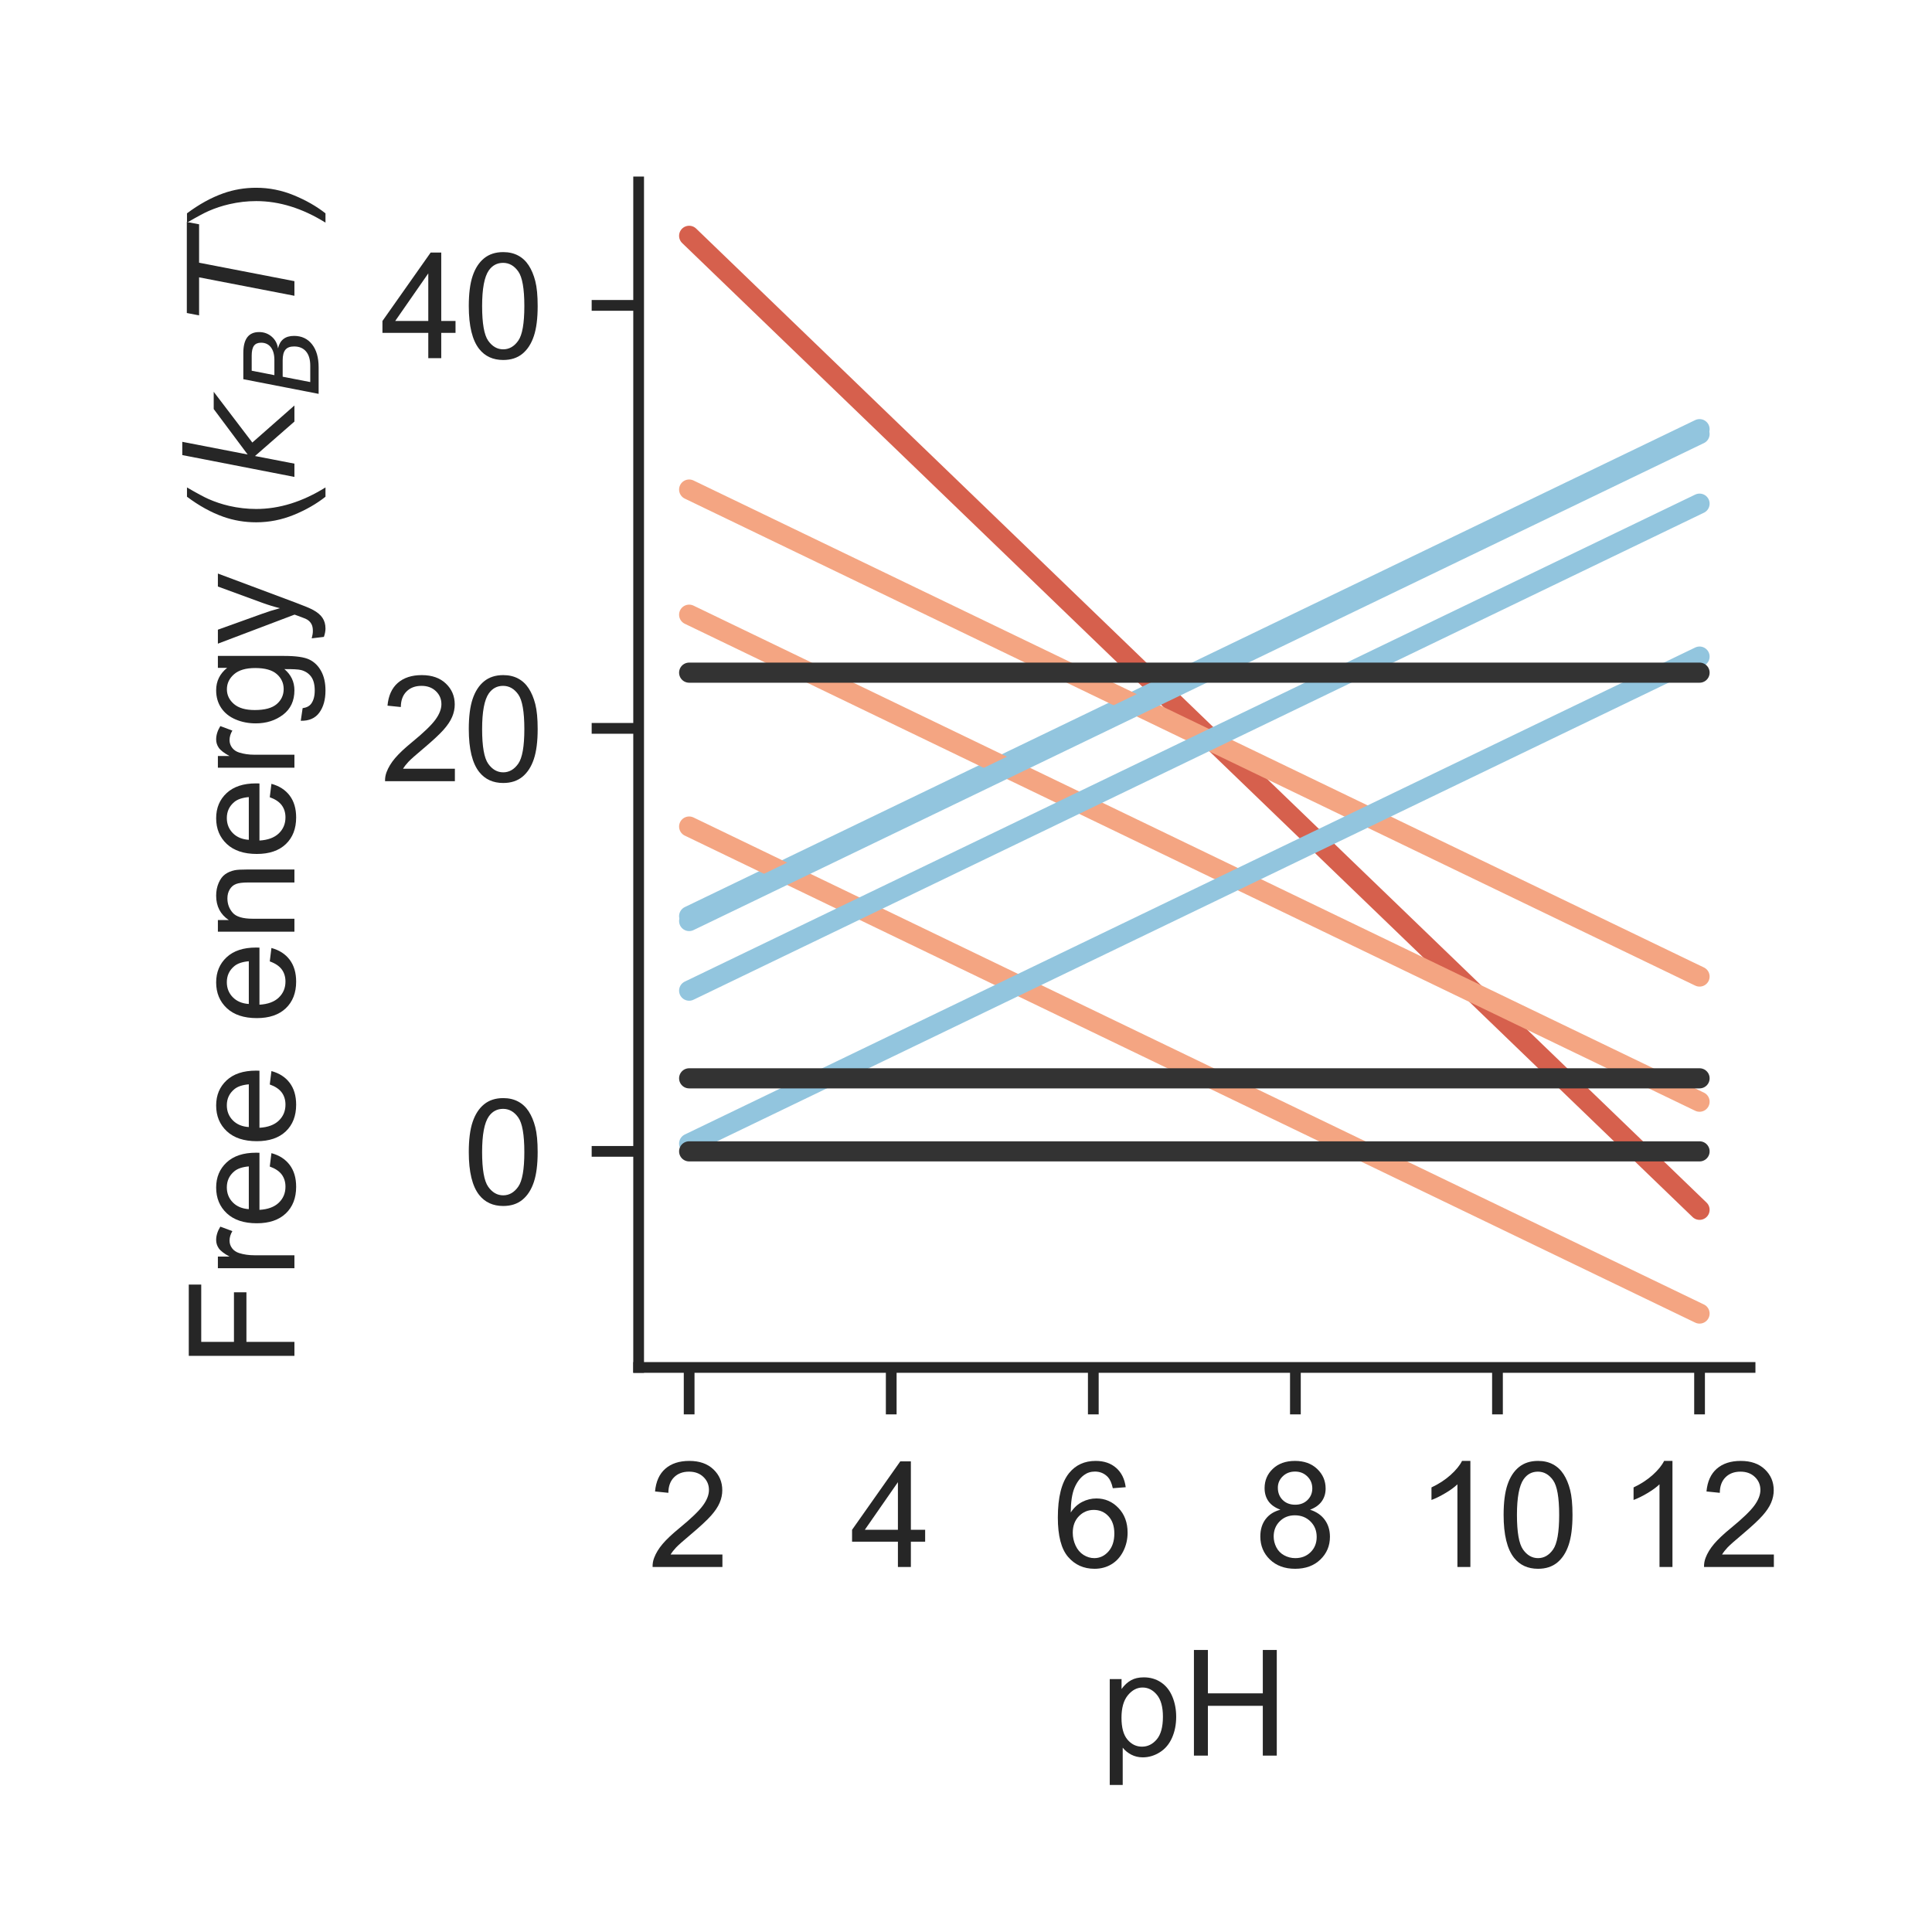 <?xml version="1.0" encoding="utf-8" standalone="no"?>
<!DOCTYPE svg PUBLIC "-//W3C//DTD SVG 1.1//EN"
  "http://www.w3.org/Graphics/SVG/1.1/DTD/svg11.dtd">
<!-- Created with matplotlib (http://matplotlib.org/) -->
<svg height="144pt" version="1.1" viewBox="0 0 144 144" width="144pt" xmlns="http://www.w3.org/2000/svg" xmlns:xlink="http://www.w3.org/1999/xlink">
 <defs>
  <style type="text/css">
*{stroke-linecap:butt;stroke-linejoin:round;}
  </style>
 </defs>
 <g id="figure_1">
  <g id="patch_1">
   <path d="M 0 144 
L 144 144 
L 144 0 
L 0 0 
z
" style="fill:#ffffff;"/>
  </g>
  <g id="axes_1">
   <g id="patch_2">
    <path d="M 47.6 101.92 
L 130.44 101.92 
L 130.44 13.56 
L 47.6 13.56 
z
" style="fill:#ffffff;"/>
   </g>
   <g id="matplotlib.axis_1">
    <g id="xtick_1">
     <g id="line2d_1">
      <defs>
       <path d="M 0 0 
L 0 3.5 
" id="mc48698ba9f" style="stroke:#262626;stroke-width:0.8;"/>
      </defs>
      <g>
       <use style="fill:#262626;stroke:#262626;stroke-width:0.8;" x="51.365" xlink:href="#mc48698ba9f" y="101.92"/>
      </g>
     </g>
     <g id="text_1">
      <!-- 2 -->
      <defs>
       <path d="M 50.344 8.453 
L 50.344 0 
L 3.031 0 
Q 2.938 3.172 4.047 6.109 
Q 5.859 10.938 9.828 15.625 
Q 13.812 20.312 21.344 26.469 
Q 33.016 36.031 37.109 41.625 
Q 41.219 47.219 41.219 52.203 
Q 41.219 57.422 37.469 61 
Q 33.734 64.594 27.734 64.594 
Q 21.391 64.594 17.578 60.781 
Q 13.766 56.984 13.719 50.25 
L 4.688 51.172 
Q 5.609 61.281 11.656 66.578 
Q 17.719 71.875 27.938 71.875 
Q 38.234 71.875 44.234 66.156 
Q 50.25 60.453 50.25 52 
Q 50.25 47.703 48.484 43.547 
Q 46.734 39.406 42.656 34.812 
Q 38.578 30.219 29.109 22.219 
Q 21.188 15.578 18.938 13.203 
Q 16.703 10.844 15.234 8.453 
z
" id="ArialMT-32"/>
      </defs>
      <g style="fill:#262626;" transform="translate(48.307 116.794)scale(0.11 -0.11)">
       <use xlink:href="#ArialMT-32"/>
      </g>
     </g>
    </g>
    <g id="xtick_2">
     <g id="line2d_2">
      <g>
       <use style="fill:#262626;stroke:#262626;stroke-width:0.8;" x="66.427" xlink:href="#mc48698ba9f" y="101.92"/>
      </g>
     </g>
     <g id="text_2">
      <!-- 4 -->
      <defs>
       <path d="M 32.328 0 
L 32.328 17.141 
L 1.266 17.141 
L 1.266 25.203 
L 33.938 71.578 
L 41.109 71.578 
L 41.109 25.203 
L 50.781 25.203 
L 50.781 17.141 
L 41.109 17.141 
L 41.109 0 
z
M 32.328 25.203 
L 32.328 57.469 
L 9.906 25.203 
z
" id="ArialMT-34"/>
      </defs>
      <g style="fill:#262626;" transform="translate(63.369 116.794)scale(0.11 -0.11)">
       <use xlink:href="#ArialMT-34"/>
      </g>
     </g>
    </g>
    <g id="xtick_3">
     <g id="line2d_3">
      <g>
       <use style="fill:#262626;stroke:#262626;stroke-width:0.8;" x="81.489" xlink:href="#mc48698ba9f" y="101.92"/>
      </g>
     </g>
     <g id="text_3">
      <!-- 6 -->
      <defs>
       <path d="M 49.75 54.047 
L 41.016 53.375 
Q 39.844 58.547 37.703 60.891 
Q 34.125 64.656 28.906 64.656 
Q 24.703 64.656 21.531 62.312 
Q 17.391 59.281 14.984 53.469 
Q 12.594 47.656 12.5 36.922 
Q 15.672 41.75 20.266 44.094 
Q 24.859 46.438 29.891 46.438 
Q 38.672 46.438 44.844 39.969 
Q 51.031 33.5 51.031 23.25 
Q 51.031 16.5 48.125 10.719 
Q 45.219 4.938 40.141 1.859 
Q 35.062 -1.219 28.609 -1.219 
Q 17.625 -1.219 10.688 6.859 
Q 3.766 14.938 3.766 33.5 
Q 3.766 54.25 11.422 63.672 
Q 18.109 71.875 29.438 71.875 
Q 37.891 71.875 43.281 67.141 
Q 48.688 62.406 49.75 54.047 
z
M 13.875 23.188 
Q 13.875 18.656 15.797 14.5 
Q 17.719 10.359 21.188 8.172 
Q 24.656 6 28.469 6 
Q 34.031 6 38.031 10.484 
Q 42.047 14.984 42.047 22.703 
Q 42.047 30.125 38.078 34.391 
Q 34.125 38.672 28.125 38.672 
Q 22.172 38.672 18.016 34.391 
Q 13.875 30.125 13.875 23.188 
z
" id="ArialMT-36"/>
      </defs>
      <g style="fill:#262626;" transform="translate(78.431 116.794)scale(0.11 -0.11)">
       <use xlink:href="#ArialMT-36"/>
      </g>
     </g>
    </g>
    <g id="xtick_4">
     <g id="line2d_4">
      <g>
       <use style="fill:#262626;stroke:#262626;stroke-width:0.8;" x="96.551" xlink:href="#mc48698ba9f" y="101.92"/>
      </g>
     </g>
     <g id="text_4">
      <!-- 8 -->
      <defs>
       <path d="M 17.672 38.812 
Q 12.203 40.828 9.562 44.531 
Q 6.938 48.25 6.938 53.422 
Q 6.938 61.234 12.547 66.547 
Q 18.172 71.875 27.484 71.875 
Q 36.859 71.875 42.578 66.422 
Q 48.297 60.984 48.297 53.172 
Q 48.297 48.188 45.672 44.5 
Q 43.062 40.828 37.75 38.812 
Q 44.344 36.672 47.781 31.875 
Q 51.219 27.094 51.219 20.453 
Q 51.219 11.281 44.719 5.031 
Q 38.234 -1.219 27.641 -1.219 
Q 17.047 -1.219 10.547 5.047 
Q 4.047 11.328 4.047 20.703 
Q 4.047 27.688 7.594 32.391 
Q 11.141 37.109 17.672 38.812 
z
M 15.922 53.719 
Q 15.922 48.641 19.188 45.406 
Q 22.469 42.188 27.688 42.188 
Q 32.766 42.188 36.016 45.375 
Q 39.266 48.578 39.266 53.219 
Q 39.266 58.062 35.906 61.359 
Q 32.562 64.656 27.594 64.656 
Q 22.562 64.656 19.234 61.422 
Q 15.922 58.203 15.922 53.719 
z
M 13.094 20.656 
Q 13.094 16.891 14.875 13.375 
Q 16.656 9.859 20.172 7.922 
Q 23.688 6 27.734 6 
Q 34.031 6 38.125 10.047 
Q 42.234 14.109 42.234 20.359 
Q 42.234 26.703 38.016 30.859 
Q 33.797 35.016 27.438 35.016 
Q 21.234 35.016 17.156 30.906 
Q 13.094 26.812 13.094 20.656 
z
" id="ArialMT-38"/>
      </defs>
      <g style="fill:#262626;" transform="translate(93.492 116.794)scale(0.11 -0.11)">
       <use xlink:href="#ArialMT-38"/>
      </g>
     </g>
    </g>
    <g id="xtick_5">
     <g id="line2d_5">
      <g>
       <use style="fill:#262626;stroke:#262626;stroke-width:0.8;" x="111.613" xlink:href="#mc48698ba9f" y="101.92"/>
      </g>
     </g>
     <g id="text_5">
      <!-- 10 -->
      <defs>
       <path d="M 37.25 0 
L 28.469 0 
L 28.469 56 
Q 25.297 52.984 20.141 49.953 
Q 14.984 46.922 10.891 45.406 
L 10.891 53.906 
Q 18.266 57.375 23.781 62.297 
Q 29.297 67.234 31.594 71.875 
L 37.25 71.875 
z
" id="ArialMT-31"/>
       <path d="M 4.156 35.297 
Q 4.156 48 6.766 55.734 
Q 9.375 63.484 14.516 67.672 
Q 19.672 71.875 27.484 71.875 
Q 33.25 71.875 37.594 69.547 
Q 41.938 67.234 44.766 62.859 
Q 47.609 58.5 49.219 52.219 
Q 50.828 45.953 50.828 35.297 
Q 50.828 22.703 48.234 14.969 
Q 45.656 7.234 40.5 3 
Q 35.359 -1.219 27.484 -1.219 
Q 17.141 -1.219 11.234 6.203 
Q 4.156 15.141 4.156 35.297 
z
M 13.188 35.297 
Q 13.188 17.672 17.312 11.828 
Q 21.438 6 27.484 6 
Q 33.547 6 37.672 11.859 
Q 41.797 17.719 41.797 35.297 
Q 41.797 52.984 37.672 58.781 
Q 33.547 64.594 27.391 64.594 
Q 21.344 64.594 17.719 59.469 
Q 13.188 52.938 13.188 35.297 
z
" id="ArialMT-30"/>
      </defs>
      <g style="fill:#262626;" transform="translate(105.496 116.794)scale(0.11 -0.11)">
       <use xlink:href="#ArialMT-31"/>
       <use x="55.615" xlink:href="#ArialMT-30"/>
      </g>
     </g>
    </g>
    <g id="xtick_6">
     <g id="line2d_6">
      <g>
       <use style="fill:#262626;stroke:#262626;stroke-width:0.8;" x="126.675" xlink:href="#mc48698ba9f" y="101.92"/>
      </g>
     </g>
     <g id="text_6">
      <!-- 12 -->
      <g style="fill:#262626;" transform="translate(120.558 116.794)scale(0.11 -0.11)">
       <use xlink:href="#ArialMT-31"/>
       <use x="55.615" xlink:href="#ArialMT-32"/>
      </g>
     </g>
    </g>
    <g id="text_7">
     <!-- pH -->
     <defs>
      <path d="M 6.594 -19.875 
L 6.594 51.859 
L 14.594 51.859 
L 14.594 45.125 
Q 17.438 49.078 21 51.047 
Q 24.562 53.031 29.641 53.031 
Q 36.281 53.031 41.359 49.609 
Q 46.438 46.188 49.016 39.953 
Q 51.609 33.734 51.609 26.312 
Q 51.609 18.359 48.75 11.984 
Q 45.906 5.609 40.453 2.219 
Q 35.016 -1.172 29 -1.172 
Q 24.609 -1.172 21.109 0.688 
Q 17.625 2.547 15.375 5.375 
L 15.375 -19.875 
z
M 14.547 25.641 
Q 14.547 15.625 18.594 10.844 
Q 22.656 6.062 28.422 6.062 
Q 34.281 6.062 38.453 11.016 
Q 42.625 15.969 42.625 26.375 
Q 42.625 36.281 38.547 41.203 
Q 34.469 46.141 28.812 46.141 
Q 23.188 46.141 18.859 40.891 
Q 14.547 35.641 14.547 25.641 
z
" id="ArialMT-70"/>
      <path d="M 8.016 0 
L 8.016 71.578 
L 17.484 71.578 
L 17.484 42.188 
L 54.688 42.188 
L 54.688 71.578 
L 64.156 71.578 
L 64.156 0 
L 54.688 0 
L 54.688 33.734 
L 17.484 33.734 
L 17.484 0 
z
" id="ArialMT-48"/>
     </defs>
     <g style="fill:#262626;" transform="translate(81.989 130.853)scale(0.11 -0.11)">
      <use xlink:href="#ArialMT-70"/>
      <use x="55.615" xlink:href="#ArialMT-48"/>
     </g>
    </g>
   </g>
   <g id="matplotlib.axis_2">
    <g id="ytick_1">
     <g id="line2d_7">
      <defs>
       <path d="M 0 0 
L -3.5 0 
" id="m0b7b3643d8" style="stroke:#262626;stroke-width:0.8;"/>
      </defs>
      <g>
       <use style="fill:#262626;stroke:#262626;stroke-width:0.8;" x="47.6" xlink:href="#m0b7b3643d8" y="85.816"/>
      </g>
     </g>
     <g id="text_8">
      <!-- 0 -->
      <g style="fill:#262626;" transform="translate(34.483 89.753)scale(0.11 -0.11)">
       <use xlink:href="#ArialMT-30"/>
      </g>
     </g>
    </g>
    <g id="ytick_2">
     <g id="line2d_8">
      <g>
       <use style="fill:#262626;stroke:#262626;stroke-width:0.8;" x="47.6" xlink:href="#m0b7b3643d8" y="54.288"/>
      </g>
     </g>
     <g id="text_9">
      <!-- 20 -->
      <g style="fill:#262626;" transform="translate(28.366 58.225)scale(0.11 -0.11)">
       <use xlink:href="#ArialMT-32"/>
       <use x="55.615" xlink:href="#ArialMT-30"/>
      </g>
     </g>
    </g>
    <g id="ytick_3">
     <g id="line2d_9">
      <g>
       <use style="fill:#262626;stroke:#262626;stroke-width:0.8;" x="47.6" xlink:href="#m0b7b3643d8" y="22.761"/>
      </g>
     </g>
     <g id="text_10">
      <!-- 40 -->
      <g style="fill:#262626;" transform="translate(28.366 26.697)scale(0.11 -0.11)">
       <use xlink:href="#ArialMT-34"/>
       <use x="55.615" xlink:href="#ArialMT-30"/>
      </g>
     </g>
    </g>
    <g id="text_11">
     <!-- Free energy ($k_B T$) -->
     <defs>
      <path d="M 8.203 0 
L 8.203 71.578 
L 56.5 71.578 
L 56.5 63.141 
L 17.672 63.141 
L 17.672 40.969 
L 51.266 40.969 
L 51.266 32.516 
L 17.672 32.516 
L 17.672 0 
z
" id="ArialMT-46"/>
      <path d="M 6.5 0 
L 6.5 51.859 
L 14.406 51.859 
L 14.406 44 
Q 17.438 49.516 20 51.266 
Q 22.562 53.031 25.641 53.031 
Q 30.078 53.031 34.672 50.203 
L 31.641 42.047 
Q 28.422 43.953 25.203 43.953 
Q 22.312 43.953 20.016 42.219 
Q 17.719 40.484 16.75 37.406 
Q 15.281 32.719 15.281 27.156 
L 15.281 0 
z
" id="ArialMT-72"/>
      <path d="M 42.094 16.703 
L 51.172 15.578 
Q 49.031 7.625 43.219 3.219 
Q 37.406 -1.172 28.375 -1.172 
Q 17 -1.172 10.328 5.828 
Q 3.656 12.844 3.656 25.484 
Q 3.656 38.578 10.391 45.797 
Q 17.141 53.031 27.875 53.031 
Q 38.281 53.031 44.875 45.953 
Q 51.469 38.875 51.469 26.031 
Q 51.469 25.25 51.422 23.688 
L 12.75 23.688 
Q 13.234 15.141 17.578 10.594 
Q 21.922 6.062 28.422 6.062 
Q 33.25 6.062 36.672 8.594 
Q 40.094 11.141 42.094 16.703 
z
M 13.234 30.906 
L 42.188 30.906 
Q 41.609 37.453 38.875 40.719 
Q 34.672 45.797 27.984 45.797 
Q 21.922 45.797 17.797 41.75 
Q 13.672 37.703 13.234 30.906 
z
" id="ArialMT-65"/>
      <path id="ArialMT-20"/>
      <path d="M 6.594 0 
L 6.594 51.859 
L 14.5 51.859 
L 14.5 44.484 
Q 20.219 53.031 31 53.031 
Q 35.688 53.031 39.625 51.344 
Q 43.562 49.656 45.516 46.922 
Q 47.469 44.188 48.25 40.438 
Q 48.734 37.984 48.734 31.891 
L 48.734 0 
L 39.938 0 
L 39.938 31.547 
Q 39.938 36.922 38.906 39.578 
Q 37.891 42.234 35.281 43.812 
Q 32.672 45.406 29.156 45.406 
Q 23.531 45.406 19.453 41.844 
Q 15.375 38.281 15.375 28.328 
L 15.375 0 
z
" id="ArialMT-6e"/>
      <path d="M 4.984 -4.297 
L 13.531 -5.562 
Q 14.062 -9.516 16.5 -11.328 
Q 19.781 -13.766 25.438 -13.766 
Q 31.547 -13.766 34.859 -11.328 
Q 38.188 -8.891 39.359 -4.5 
Q 40.047 -1.812 39.984 6.781 
Q 34.234 0 25.641 0 
Q 14.938 0 9.078 7.719 
Q 3.219 15.438 3.219 26.219 
Q 3.219 33.641 5.906 39.906 
Q 8.594 46.188 13.688 49.609 
Q 18.797 53.031 25.688 53.031 
Q 34.859 53.031 40.828 45.609 
L 40.828 51.859 
L 48.922 51.859 
L 48.922 7.031 
Q 48.922 -5.078 46.453 -10.125 
Q 44 -15.188 38.641 -18.109 
Q 33.297 -21.047 25.484 -21.047 
Q 16.219 -21.047 10.5 -16.875 
Q 4.781 -12.703 4.984 -4.297 
z
M 12.25 26.859 
Q 12.25 16.656 16.297 11.969 
Q 20.359 7.281 26.469 7.281 
Q 32.516 7.281 36.609 11.938 
Q 40.719 16.609 40.719 26.562 
Q 40.719 36.078 36.5 40.906 
Q 32.281 45.75 26.312 45.75 
Q 20.453 45.75 16.344 40.984 
Q 12.25 36.234 12.25 26.859 
z
" id="ArialMT-67"/>
      <path d="M 6.203 -19.969 
L 5.219 -11.719 
Q 8.109 -12.5 10.25 -12.5 
Q 13.188 -12.5 14.938 -11.516 
Q 16.703 -10.547 17.828 -8.797 
Q 18.656 -7.469 20.516 -2.25 
Q 20.75 -1.516 21.297 -0.094 
L 1.609 51.859 
L 11.078 51.859 
L 21.875 21.828 
Q 23.969 16.109 25.641 9.812 
Q 27.156 15.875 29.25 21.625 
L 40.328 51.859 
L 49.125 51.859 
L 29.391 -0.875 
Q 26.219 -9.422 24.469 -12.641 
Q 22.125 -17 19.094 -19.016 
Q 16.062 -21.047 11.859 -21.047 
Q 9.328 -21.047 6.203 -19.969 
z
" id="ArialMT-79"/>
      <path d="M 23.391 -21.047 
Q 16.109 -11.859 11.078 0.438 
Q 6.062 12.75 6.062 25.922 
Q 6.062 37.547 9.812 48.188 
Q 14.203 60.547 23.391 72.797 
L 29.688 72.797 
Q 23.781 62.641 21.875 58.297 
Q 18.891 51.562 17.188 44.234 
Q 15.094 35.109 15.094 25.875 
Q 15.094 2.391 29.688 -21.047 
z
" id="ArialMT-28"/>
      <path d="M 18.312 75.984 
L 27.297 75.984 
L 18.703 31.688 
L 49.516 54.688 
L 61.188 54.688 
L 26.812 28.516 
L 51.906 0 
L 41.016 0 
L 17.672 26.703 
L 12.5 0 
L 3.516 0 
z
" id="DejaVuSans-Oblique-6b"/>
      <path d="M 16.891 72.906 
L 42.094 72.906 
Q 52.344 72.906 57.422 69.094 
Q 62.5 65.281 62.5 57.625 
Q 62.5 50.594 58.125 45.484 
Q 53.766 40.375 46.688 39.312 
Q 52.734 37.938 55.766 34.078 
Q 58.797 30.219 58.797 23.781 
Q 58.797 12.797 50.656 6.391 
Q 42.531 0 28.422 0 
L 2.688 0 
z
M 19.281 34.812 
L 14.109 8.109 
L 29.984 8.109 
Q 38.922 8.109 43.75 12.203 
Q 48.578 16.312 48.578 23.781 
Q 48.578 29.547 45.375 32.172 
Q 42.188 34.812 35.109 34.812 
z
M 25.094 64.797 
L 20.797 42.828 
L 35.5 42.828 
Q 43.359 42.828 47.781 46.234 
Q 52.203 49.656 52.203 55.719 
Q 52.203 60.453 49.219 62.625 
Q 46.234 64.797 39.703 64.797 
z
" id="DejaVuSans-Oblique-42"/>
      <path d="M 5.906 72.906 
L 67.578 72.906 
L 66.016 64.594 
L 39.984 64.594 
L 27.484 0 
L 17.578 0 
L 30.078 64.594 
L 4.297 64.594 
z
" id="DejaVuSans-Oblique-54"/>
      <path d="M 12.359 -21.047 
L 6.062 -21.047 
Q 20.656 2.391 20.656 25.875 
Q 20.656 35.062 18.562 44.094 
Q 16.891 51.422 13.922 58.156 
Q 12.016 62.547 6.062 72.797 
L 12.359 72.797 
Q 21.531 60.547 25.922 48.188 
Q 29.688 37.547 29.688 25.922 
Q 29.688 12.75 24.625 0.438 
Q 19.578 -11.859 12.359 -21.047 
z
" id="ArialMT-29"/>
     </defs>
     <g style="fill:#262626;" transform="translate(21.946 101.96)rotate(-90)scale(0.11 -0.11)">
      <use transform="translate(0 0.016)" xlink:href="#ArialMT-46"/>
      <use transform="translate(61.084 0.016)" xlink:href="#ArialMT-72"/>
      <use transform="translate(94.385 0.016)" xlink:href="#ArialMT-65"/>
      <use transform="translate(150 0.016)" xlink:href="#ArialMT-65"/>
      <use transform="translate(205.615 0.016)" xlink:href="#ArialMT-20"/>
      <use transform="translate(233.398 0.016)" xlink:href="#ArialMT-65"/>
      <use transform="translate(289.014 0.016)" xlink:href="#ArialMT-6e"/>
      <use transform="translate(344.629 0.016)" xlink:href="#ArialMT-65"/>
      <use transform="translate(400.244 0.016)" xlink:href="#ArialMT-72"/>
      <use transform="translate(433.545 0.016)" xlink:href="#ArialMT-67"/>
      <use transform="translate(489.16 0.016)" xlink:href="#ArialMT-79"/>
      <use transform="translate(539.16 0.016)" xlink:href="#ArialMT-20"/>
      <use transform="translate(566.943 0.016)" xlink:href="#ArialMT-28"/>
      <use transform="translate(600.244 0.016)" xlink:href="#DejaVuSans-Oblique-6b"/>
      <use transform="translate(658.154 -16.391)scale(0.7)" xlink:href="#DejaVuSans-Oblique-42"/>
      <use transform="translate(708.911 0.016)" xlink:href="#DejaVuSans-Oblique-54"/>
      <use transform="translate(769.995 0.016)" xlink:href="#ArialMT-29"/>
     </g>
    </g>
   </g>
   <g id="patch_3">
    <path d="M 47.6 101.92 
L 47.6 13.56 
" style="fill:none;stroke:#262626;stroke-linecap:square;stroke-linejoin:miter;stroke-width:0.8;"/>
   </g>
   <g id="patch_4">
    <path d="M 47.6 101.92 
L 130.44 101.92 
" style="fill:none;stroke:#262626;stroke-linecap:square;stroke-linejoin:miter;stroke-width:0.8;"/>
   </g>
   <g id="line2d_10">
    <path clip-path="url(#pe252156e8a)" d="M 51.365 17.576 
L 52.119 18.302 
L 52.872 19.028 
L 53.625 19.754 
L 54.378 20.48 
L 55.131 21.206 
L 55.884 21.932 
L 56.637 22.658 
L 57.39 23.384 
L 58.143 24.11 
L 58.896 24.836 
L 59.649 25.562 
L 60.403 26.288 
L 61.156 27.014 
L 61.909 27.74 
L 62.662 28.466 
L 63.415 29.192 
L 64.168 29.918 
L 64.921 30.644 
L 65.674 31.37 
L 66.427 32.096 
L 67.18 32.821 
L 67.933 33.547 
L 68.687 34.273 
L 69.44 34.999 
L 70.193 35.725 
L 70.946 36.451 
L 71.699 37.177 
L 72.452 37.903 
L 73.205 38.629 
L 73.958 39.355 
L 74.711 40.081 
L 75.464 40.807 
L 76.217 41.533 
L 76.971 42.259 
L 77.724 42.985 
L 78.477 43.711 
L 79.23 44.437 
L 79.983 45.163 
L 80.736 45.889 
L 81.489 46.615 
L 82.242 47.341 
L 82.995 48.067 
L 83.748 48.793 
L 84.501 49.519 
L 85.255 50.244 
L 86.008 50.97 
L 86.761 51.696 
L 87.514 52.422 
L 88.267 53.148 
L 89.02 53.874 
L 89.773 54.6 
L 90.526 55.326 
L 91.279 56.052 
L 92.032 56.778 
L 92.785 57.504 
L 93.539 58.23 
L 94.292 58.956 
L 95.045 59.682 
L 95.798 60.408 
L 96.551 61.134 
L 97.304 61.86 
L 98.057 62.586 
L 98.81 63.312 
L 99.563 64.038 
L 100.316 64.764 
L 101.069 65.49 
L 101.823 66.216 
L 102.576 66.942 
L 103.329 67.667 
L 104.082 68.393 
L 104.835 69.119 
L 105.588 69.845 
L 106.341 70.571 
L 107.094 71.297 
L 107.847 72.023 
L 108.6 72.749 
L 109.353 73.475 
L 110.107 74.201 
L 110.86 74.927 
L 111.613 75.653 
L 112.366 76.379 
L 113.119 77.105 
L 113.872 77.831 
L 114.625 78.557 
L 115.378 79.283 
L 116.131 80.009 
L 116.884 80.735 
L 117.637 81.461 
L 118.391 82.187 
L 119.144 82.913 
L 119.897 83.639 
L 120.65 84.365 
L 121.403 85.09 
L 122.156 85.816 
L 122.909 86.542 
L 123.662 87.268 
L 124.415 87.994 
L 125.168 88.72 
L 125.921 89.446 
L 126.675 90.172 
" style="fill:none;stroke:#d6604d;stroke-linecap:round;stroke-width:1.5;"/>
   </g>
   <g id="line2d_11">
    <path clip-path="url(#pe252156e8a)" d="M 51.365 68.285 
L 52.119 67.922 
L 52.872 67.559 
L 53.625 67.196 
L 54.378 66.833 
L 55.131 66.47 
L 55.884 66.107 
L 56.637 65.744 
L 57.39 65.381 
L 58.143 65.018 
L 58.896 64.655 
L 59.649 64.292 
L 60.403 63.929 
L 61.156 63.566 
L 61.909 63.203 
L 62.662 62.84 
L 63.415 62.477 
L 64.168 62.114 
L 64.921 61.751 
L 65.674 61.388 
L 66.427 61.025 
L 67.18 60.662 
L 67.933 60.299 
L 68.687 59.936 
L 69.44 59.573 
L 70.193 59.21 
L 70.946 58.847 
L 71.699 58.484 
L 72.452 58.121 
L 73.205 57.758 
L 73.958 57.395 
L 74.711 57.032 
L 75.464 56.669 
L 76.217 56.306 
L 76.971 55.943 
L 77.724 55.58 
L 78.477 55.217 
L 79.23 54.854 
L 79.983 54.491 
L 80.736 54.128 
L 81.489 53.765 
L 82.242 53.402 
L 82.995 53.039 
L 83.748 52.676 
L 84.501 52.313 
L 85.255 51.95 
L 86.008 51.588 
L 86.761 51.225 
L 87.514 50.862 
L 88.267 50.499 
L 89.02 50.136 
L 89.773 49.773 
L 90.526 49.41 
L 91.279 49.047 
L 92.032 48.684 
L 92.785 48.321 
L 93.539 47.958 
L 94.292 47.595 
L 95.045 47.232 
L 95.798 46.869 
L 96.551 46.506 
L 97.304 46.143 
L 98.057 45.78 
L 98.81 45.417 
L 99.563 45.054 
L 100.316 44.691 
L 101.069 44.328 
L 101.823 43.965 
L 102.576 43.602 
L 103.329 43.239 
L 104.082 42.876 
L 104.835 42.513 
L 105.588 42.15 
L 106.341 41.787 
L 107.094 41.424 
L 107.847 41.061 
L 108.6 40.698 
L 109.353 40.335 
L 110.107 39.972 
L 110.86 39.609 
L 111.613 39.246 
L 112.366 38.883 
L 113.119 38.52 
L 113.872 38.157 
L 114.625 37.794 
L 115.378 37.431 
L 116.131 37.068 
L 116.884 36.705 
L 117.637 36.342 
L 118.391 35.979 
L 119.144 35.616 
L 119.897 35.253 
L 120.65 34.89 
L 121.403 34.527 
L 122.156 34.165 
L 122.909 33.802 
L 123.662 33.439 
L 124.415 33.076 
L 125.168 32.713 
L 125.921 32.35 
L 126.675 31.987 
" style="fill:none;stroke:#92c5de;stroke-linecap:round;stroke-width:1.5;"/>
   </g>
   <g id="line2d_12">
    <path clip-path="url(#pe252156e8a)" d="M 51.365 45.816 
L 52.119 46.179 
L 52.872 46.542 
L 53.625 46.905 
L 54.378 47.268 
L 55.131 47.631 
L 55.884 47.994 
L 56.637 48.357 
L 57.39 48.72 
L 58.143 49.083 
L 58.896 49.446 
L 59.649 49.809 
L 60.403 50.172 
L 61.156 50.535 
L 61.909 50.898 
L 62.662 51.261 
L 63.415 51.624 
L 64.168 51.987 
L 64.921 52.35 
L 65.674 52.713 
L 66.427 53.076 
L 67.18 53.439 
L 67.933 53.802 
L 68.687 54.165 
L 69.44 54.528 
L 70.193 54.891 
L 70.946 55.254 
L 71.699 55.617 
L 72.452 55.98 
L 73.205 56.343 
L 73.958 56.706 
L 74.711 57.068 
L 75.464 57.431 
L 76.217 57.794 
L 76.971 58.157 
L 77.724 58.52 
L 78.477 58.883 
L 79.23 59.246 
L 79.983 59.609 
L 80.736 59.972 
L 81.489 60.335 
L 82.242 60.698 
L 82.995 61.061 
L 83.748 61.424 
L 84.501 61.787 
L 85.255 62.15 
L 86.008 62.513 
L 86.761 62.876 
L 87.514 63.239 
L 88.267 63.602 
L 89.02 63.965 
L 89.773 64.328 
L 90.526 64.691 
L 91.279 65.054 
L 92.032 65.417 
L 92.785 65.78 
L 93.539 66.143 
L 94.292 66.506 
L 95.045 66.869 
L 95.798 67.232 
L 96.551 67.595 
L 97.304 67.958 
L 98.057 68.321 
L 98.81 68.684 
L 99.563 69.047 
L 100.316 69.41 
L 101.069 69.773 
L 101.823 70.136 
L 102.576 70.499 
L 103.329 70.862 
L 104.082 71.225 
L 104.835 71.588 
L 105.588 71.951 
L 106.341 72.314 
L 107.094 72.677 
L 107.847 73.04 
L 108.6 73.403 
L 109.353 73.766 
L 110.107 74.129 
L 110.86 74.491 
L 111.613 74.854 
L 112.366 75.217 
L 113.119 75.58 
L 113.872 75.943 
L 114.625 76.306 
L 115.378 76.669 
L 116.131 77.032 
L 116.884 77.395 
L 117.637 77.758 
L 118.391 78.121 
L 119.144 78.484 
L 119.897 78.847 
L 120.65 79.21 
L 121.403 79.573 
L 122.156 79.936 
L 122.909 80.299 
L 123.662 80.662 
L 124.415 81.025 
L 125.168 81.388 
L 125.921 81.751 
L 126.675 82.114 
" style="fill:none;stroke:#f4a582;stroke-linecap:round;stroke-width:1.5;"/>
   </g>
   <g id="line2d_13">
    <path clip-path="url(#pe252156e8a)" d="M 51.365 36.488 
L 52.119 36.851 
L 52.872 37.214 
L 53.625 37.577 
L 54.378 37.939 
L 55.131 38.302 
L 55.884 38.665 
L 56.637 39.028 
L 57.39 39.391 
L 58.143 39.754 
L 58.896 40.117 
L 59.649 40.48 
L 60.403 40.843 
L 61.156 41.206 
L 61.909 41.569 
L 62.662 41.932 
L 63.415 42.295 
L 64.168 42.658 
L 64.921 43.021 
L 65.674 43.384 
L 66.427 43.747 
L 67.18 44.11 
L 67.933 44.473 
L 68.687 44.836 
L 69.44 45.199 
L 70.193 45.562 
L 70.946 45.925 
L 71.699 46.288 
L 72.452 46.651 
L 73.205 47.014 
L 73.958 47.377 
L 74.711 47.74 
L 75.464 48.103 
L 76.217 48.466 
L 76.971 48.829 
L 77.724 49.192 
L 78.477 49.555 
L 79.23 49.918 
L 79.983 50.281 
L 80.736 50.644 
L 81.489 51.007 
L 82.242 51.37 
L 82.995 51.733 
L 83.748 52.096 
L 84.501 52.459 
L 85.255 52.822 
L 86.008 53.185 
L 86.761 53.548 
L 87.514 53.911 
L 88.267 54.274 
L 89.02 54.637 
L 89.773 55 
L 90.526 55.362 
L 91.279 55.725 
L 92.032 56.088 
L 92.785 56.451 
L 93.539 56.814 
L 94.292 57.177 
L 95.045 57.54 
L 95.798 57.903 
L 96.551 58.266 
L 97.304 58.629 
L 98.057 58.992 
L 98.81 59.355 
L 99.563 59.718 
L 100.316 60.081 
L 101.069 60.444 
L 101.823 60.807 
L 102.576 61.17 
L 103.329 61.533 
L 104.082 61.896 
L 104.835 62.259 
L 105.588 62.622 
L 106.341 62.985 
L 107.094 63.348 
L 107.847 63.711 
L 108.6 64.074 
L 109.353 64.437 
L 110.107 64.8 
L 110.86 65.163 
L 111.613 65.526 
L 112.366 65.889 
L 113.119 66.252 
L 113.872 66.615 
L 114.625 66.978 
L 115.378 67.341 
L 116.131 67.704 
L 116.884 68.067 
L 117.637 68.43 
L 118.391 68.793 
L 119.144 69.156 
L 119.897 69.519 
L 120.65 69.882 
L 121.403 70.245 
L 122.156 70.608 
L 122.909 70.971 
L 123.662 71.334 
L 124.415 71.697 
L 125.168 72.06 
L 125.921 72.423 
L 126.675 72.785 
" style="fill:none;stroke:#f4a582;stroke-linecap:round;stroke-width:1.5;"/>
   </g>
   <g id="line2d_14">
    <path clip-path="url(#pe252156e8a)" d="M 51.365 61.606 
L 52.119 61.969 
L 52.872 62.332 
L 53.625 62.695 
L 54.378 63.058 
L 55.131 63.421 
L 55.884 63.784 
L 56.637 64.147 
L 57.39 64.51 
L 58.143 64.873 
L 58.896 65.236 
L 59.649 65.598 
L 60.403 65.961 
L 61.156 66.324 
L 61.909 66.687 
L 62.662 67.05 
L 63.415 67.413 
L 64.168 67.776 
L 64.921 68.139 
L 65.674 68.502 
L 66.427 68.865 
L 67.18 69.228 
L 67.933 69.591 
L 68.687 69.954 
L 69.44 70.317 
L 70.193 70.68 
L 70.946 71.043 
L 71.699 71.406 
L 72.452 71.769 
L 73.205 72.132 
L 73.958 72.495 
L 74.711 72.858 
L 75.464 73.221 
L 76.217 73.584 
L 76.971 73.947 
L 77.724 74.31 
L 78.477 74.673 
L 79.23 75.036 
L 79.983 75.399 
L 80.736 75.762 
L 81.489 76.125 
L 82.242 76.488 
L 82.995 76.851 
L 83.748 77.214 
L 84.501 77.577 
L 85.255 77.94 
L 86.008 78.303 
L 86.761 78.666 
L 87.514 79.029 
L 88.267 79.392 
L 89.02 79.755 
L 89.773 80.118 
L 90.526 80.481 
L 91.279 80.844 
L 92.032 81.207 
L 92.785 81.57 
L 93.539 81.933 
L 94.292 82.296 
L 95.045 82.659 
L 95.798 83.021 
L 96.551 83.384 
L 97.304 83.747 
L 98.057 84.11 
L 98.81 84.473 
L 99.563 84.836 
L 100.316 85.199 
L 101.069 85.562 
L 101.823 85.925 
L 102.576 86.288 
L 103.329 86.651 
L 104.082 87.014 
L 104.835 87.377 
L 105.588 87.74 
L 106.341 88.103 
L 107.094 88.466 
L 107.847 88.829 
L 108.6 89.192 
L 109.353 89.555 
L 110.107 89.918 
L 110.86 90.281 
L 111.613 90.644 
L 112.366 91.007 
L 113.119 91.37 
L 113.872 91.733 
L 114.625 92.096 
L 115.378 92.459 
L 116.131 92.822 
L 116.884 93.185 
L 117.637 93.548 
L 118.391 93.911 
L 119.144 94.274 
L 119.897 94.637 
L 120.65 95 
L 121.403 95.363 
L 122.156 95.726 
L 122.909 96.089 
L 123.662 96.452 
L 124.415 96.815 
L 125.168 97.178 
L 125.921 97.541 
L 126.675 97.904 
" style="fill:none;stroke:#f4a582;stroke-linecap:round;stroke-width:1.5;"/>
   </g>
   <g id="line2d_15">
    <path clip-path="url(#pe252156e8a)" d="M 51.365 68.648 
L 52.119 68.285 
L 52.872 67.922 
L 53.625 67.559 
L 54.378 67.196 
L 55.131 66.833 
L 55.884 66.47 
L 56.637 66.107 
L 57.39 65.744 
L 58.143 65.381 
L 58.896 65.018 
L 59.649 64.655 
L 60.403 64.292 
L 61.156 63.929 
L 61.909 63.566 
L 62.662 63.203 
L 63.415 62.84 
L 64.168 62.477 
L 64.921 62.114 
L 65.674 61.751 
L 66.427 61.388 
L 67.18 61.025 
L 67.933 60.662 
L 68.687 60.299 
L 69.44 59.936 
L 70.193 59.573 
L 70.946 59.21 
L 71.699 58.847 
L 72.452 58.484 
L 73.205 58.121 
L 73.958 57.758 
L 74.711 57.395 
L 75.464 57.032 
L 76.217 56.669 
L 76.971 56.306 
L 77.724 55.943 
L 78.477 55.58 
L 79.23 55.217 
L 79.983 54.854 
L 80.736 54.491 
L 81.489 54.128 
L 82.242 53.765 
L 82.995 53.402 
L 83.748 53.039 
L 84.501 52.676 
L 85.255 52.313 
L 86.008 51.95 
L 86.761 51.588 
L 87.514 51.225 
L 88.267 50.862 
L 89.02 50.499 
L 89.773 50.136 
L 90.526 49.773 
L 91.279 49.41 
L 92.032 49.047 
L 92.785 48.684 
L 93.539 48.321 
L 94.292 47.958 
L 95.045 47.595 
L 95.798 47.232 
L 96.551 46.869 
L 97.304 46.506 
L 98.057 46.143 
L 98.81 45.78 
L 99.563 45.417 
L 100.316 45.054 
L 101.069 44.691 
L 101.823 44.328 
L 102.576 43.965 
L 103.329 43.602 
L 104.082 43.239 
L 104.835 42.876 
L 105.588 42.513 
L 106.341 42.15 
L 107.094 41.787 
L 107.847 41.424 
L 108.6 41.061 
L 109.353 40.698 
L 110.107 40.335 
L 110.86 39.972 
L 111.613 39.609 
L 112.366 39.246 
L 113.119 38.883 
L 113.872 38.52 
L 114.625 38.157 
L 115.378 37.794 
L 116.131 37.431 
L 116.884 37.068 
L 117.637 36.705 
L 118.391 36.342 
L 119.144 35.979 
L 119.897 35.616 
L 120.65 35.253 
L 121.403 34.89 
L 122.156 34.527 
L 122.909 34.165 
L 123.662 33.802 
L 124.415 33.439 
L 125.168 33.076 
L 125.921 32.713 
L 126.675 32.35 
" style="fill:none;stroke:#92c5de;stroke-linecap:round;stroke-width:1.5;"/>
   </g>
   <g id="line2d_16">
    <path clip-path="url(#pe252156e8a)" d="M 51.365 85.236 
L 52.119 84.873 
L 52.872 84.51 
L 53.625 84.147 
L 54.378 83.784 
L 55.131 83.421 
L 55.884 83.058 
L 56.637 82.695 
L 57.39 82.332 
L 58.143 81.969 
L 58.896 81.606 
L 59.649 81.243 
L 60.403 80.88 
L 61.156 80.517 
L 61.909 80.154 
L 62.662 79.791 
L 63.415 79.428 
L 64.168 79.065 
L 64.921 78.702 
L 65.674 78.339 
L 66.427 77.976 
L 67.18 77.613 
L 67.933 77.25 
L 68.687 76.887 
L 69.44 76.524 
L 70.193 76.161 
L 70.946 75.798 
L 71.699 75.435 
L 72.452 75.072 
L 73.205 74.709 
L 73.958 74.346 
L 74.711 73.983 
L 75.464 73.62 
L 76.217 73.257 
L 76.971 72.894 
L 77.724 72.531 
L 78.477 72.168 
L 79.23 71.805 
L 79.983 71.442 
L 80.736 71.079 
L 81.489 70.717 
L 82.242 70.354 
L 82.995 69.991 
L 83.748 69.628 
L 84.501 69.265 
L 85.255 68.902 
L 86.008 68.539 
L 86.761 68.176 
L 87.514 67.813 
L 88.267 67.45 
L 89.02 67.087 
L 89.773 66.724 
L 90.526 66.361 
L 91.279 65.998 
L 92.032 65.635 
L 92.785 65.272 
L 93.539 64.909 
L 94.292 64.546 
L 95.045 64.183 
L 95.798 63.82 
L 96.551 63.457 
L 97.304 63.094 
L 98.057 62.731 
L 98.81 62.368 
L 99.563 62.005 
L 100.316 61.642 
L 101.069 61.279 
L 101.823 60.916 
L 102.576 60.553 
L 103.329 60.19 
L 104.082 59.827 
L 104.835 59.464 
L 105.588 59.101 
L 106.341 58.738 
L 107.094 58.375 
L 107.847 58.012 
L 108.6 57.649 
L 109.353 57.286 
L 110.107 56.923 
L 110.86 56.56 
L 111.613 56.197 
L 112.366 55.834 
L 113.119 55.471 
L 113.872 55.108 
L 114.625 54.745 
L 115.378 54.382 
L 116.131 54.019 
L 116.884 53.656 
L 117.637 53.294 
L 118.391 52.931 
L 119.144 52.568 
L 119.897 52.205 
L 120.65 51.842 
L 121.403 51.479 
L 122.156 51.116 
L 122.909 50.753 
L 123.662 50.39 
L 124.415 50.027 
L 125.168 49.664 
L 125.921 49.301 
L 126.675 48.938 
" style="fill:none;stroke:#92c5de;stroke-linecap:round;stroke-width:1.5;"/>
   </g>
   <g id="line2d_17">
    <path clip-path="url(#pe252156e8a)" d="M 51.365 73.838 
L 52.119 73.475 
L 52.872 73.112 
L 53.625 72.749 
L 54.378 72.386 
L 55.131 72.023 
L 55.884 71.66 
L 56.637 71.297 
L 57.39 70.934 
L 58.143 70.571 
L 58.896 70.208 
L 59.649 69.845 
L 60.403 69.482 
L 61.156 69.119 
L 61.909 68.756 
L 62.662 68.393 
L 63.415 68.03 
L 64.168 67.667 
L 64.921 67.304 
L 65.674 66.942 
L 66.427 66.579 
L 67.18 66.216 
L 67.933 65.853 
L 68.687 65.49 
L 69.44 65.127 
L 70.193 64.764 
L 70.946 64.401 
L 71.699 64.038 
L 72.452 63.675 
L 73.205 63.312 
L 73.958 62.949 
L 74.711 62.586 
L 75.464 62.223 
L 76.217 61.86 
L 76.971 61.497 
L 77.724 61.134 
L 78.477 60.771 
L 79.23 60.408 
L 79.983 60.045 
L 80.736 59.682 
L 81.489 59.319 
L 82.242 58.956 
L 82.995 58.593 
L 83.748 58.23 
L 84.501 57.867 
L 85.255 57.504 
L 86.008 57.141 
L 86.761 56.778 
L 87.514 56.415 
L 88.267 56.052 
L 89.02 55.689 
L 89.773 55.326 
L 90.526 54.963 
L 91.279 54.6 
L 92.032 54.237 
L 92.785 53.874 
L 93.539 53.511 
L 94.292 53.148 
L 95.045 52.785 
L 95.798 52.422 
L 96.551 52.059 
L 97.304 51.696 
L 98.057 51.333 
L 98.81 50.97 
L 99.563 50.607 
L 100.316 50.244 
L 101.069 49.882 
L 101.823 49.519 
L 102.576 49.156 
L 103.329 48.793 
L 104.082 48.43 
L 104.835 48.067 
L 105.588 47.704 
L 106.341 47.341 
L 107.094 46.978 
L 107.847 46.615 
L 108.6 46.252 
L 109.353 45.889 
L 110.107 45.526 
L 110.86 45.163 
L 111.613 44.8 
L 112.366 44.437 
L 113.119 44.074 
L 113.872 43.711 
L 114.625 43.348 
L 115.378 42.985 
L 116.131 42.622 
L 116.884 42.259 
L 117.637 41.896 
L 118.391 41.533 
L 119.144 41.17 
L 119.897 40.807 
L 120.65 40.444 
L 121.403 40.081 
L 122.156 39.718 
L 122.909 39.355 
L 123.662 38.992 
L 124.415 38.629 
L 125.168 38.266 
L 125.921 37.903 
L 126.675 37.54 
" style="fill:none;stroke:#92c5de;stroke-linecap:round;stroke-width:1.5;"/>
   </g>
   <g id="line2d_18">
    <path clip-path="url(#pe252156e8a)" d="M 51.365 85.816 
L 52.119 85.816 
L 52.872 85.816 
L 53.625 85.816 
L 54.378 85.816 
L 55.131 85.816 
L 55.884 85.816 
L 56.637 85.816 
L 57.39 85.816 
L 58.143 85.816 
L 58.896 85.816 
L 59.649 85.816 
L 60.403 85.816 
L 61.156 85.816 
L 61.909 85.816 
L 62.662 85.816 
L 63.415 85.816 
L 64.168 85.816 
L 64.921 85.816 
L 65.674 85.816 
L 66.427 85.816 
L 67.18 85.816 
L 67.933 85.816 
L 68.687 85.816 
L 69.44 85.816 
L 70.193 85.816 
L 70.946 85.816 
L 71.699 85.816 
L 72.452 85.816 
L 73.205 85.816 
L 73.958 85.816 
L 74.711 85.816 
L 75.464 85.816 
L 76.217 85.816 
L 76.971 85.816 
L 77.724 85.816 
L 78.477 85.816 
L 79.23 85.816 
L 79.983 85.816 
L 80.736 85.816 
L 81.489 85.816 
L 82.242 85.816 
L 82.995 85.816 
L 83.748 85.816 
L 84.501 85.816 
L 85.255 85.816 
L 86.008 85.816 
L 86.761 85.816 
L 87.514 85.816 
L 88.267 85.816 
L 89.02 85.816 
L 89.773 85.816 
L 90.526 85.816 
L 91.279 85.816 
L 92.032 85.816 
L 92.785 85.816 
L 93.539 85.816 
L 94.292 85.816 
L 95.045 85.816 
L 95.798 85.816 
L 96.551 85.816 
L 97.304 85.816 
L 98.057 85.816 
L 98.81 85.816 
L 99.563 85.816 
L 100.316 85.816 
L 101.069 85.816 
L 101.823 85.816 
L 102.576 85.816 
L 103.329 85.816 
L 104.082 85.816 
L 104.835 85.816 
L 105.588 85.816 
L 106.341 85.816 
L 107.094 85.816 
L 107.847 85.816 
L 108.6 85.816 
L 109.353 85.816 
L 110.107 85.816 
L 110.86 85.816 
L 111.613 85.816 
L 112.366 85.816 
L 113.119 85.816 
L 113.872 85.816 
L 114.625 85.816 
L 115.378 85.816 
L 116.131 85.816 
L 116.884 85.816 
L 117.637 85.816 
L 118.391 85.816 
L 119.144 85.816 
L 119.897 85.816 
L 120.65 85.816 
L 121.403 85.816 
L 122.156 85.816 
L 122.909 85.816 
L 123.662 85.816 
L 124.415 85.816 
L 125.168 85.816 
L 125.921 85.816 
L 126.675 85.816 
" style="fill:none;stroke:#333333;stroke-linecap:round;stroke-width:1.5;"/>
   </g>
   <g id="line2d_19">
    <path clip-path="url(#pe252156e8a)" d="M 51.365 80.372 
L 52.119 80.372 
L 52.872 80.372 
L 53.625 80.372 
L 54.378 80.372 
L 55.131 80.372 
L 55.884 80.372 
L 56.637 80.372 
L 57.39 80.372 
L 58.143 80.372 
L 58.896 80.372 
L 59.649 80.372 
L 60.403 80.372 
L 61.156 80.372 
L 61.909 80.372 
L 62.662 80.372 
L 63.415 80.372 
L 64.168 80.372 
L 64.921 80.372 
L 65.674 80.372 
L 66.427 80.372 
L 67.18 80.372 
L 67.933 80.372 
L 68.687 80.372 
L 69.44 80.372 
L 70.193 80.372 
L 70.946 80.372 
L 71.699 80.372 
L 72.452 80.372 
L 73.205 80.372 
L 73.958 80.372 
L 74.711 80.372 
L 75.464 80.372 
L 76.217 80.372 
L 76.971 80.372 
L 77.724 80.372 
L 78.477 80.372 
L 79.23 80.372 
L 79.983 80.372 
L 80.736 80.372 
L 81.489 80.372 
L 82.242 80.372 
L 82.995 80.372 
L 83.748 80.372 
L 84.501 80.372 
L 85.255 80.372 
L 86.008 80.372 
L 86.761 80.372 
L 87.514 80.372 
L 88.267 80.372 
L 89.02 80.372 
L 89.773 80.372 
L 90.526 80.372 
L 91.279 80.372 
L 92.032 80.372 
L 92.785 80.372 
L 93.539 80.372 
L 94.292 80.372 
L 95.045 80.372 
L 95.798 80.372 
L 96.551 80.372 
L 97.304 80.372 
L 98.057 80.372 
L 98.81 80.372 
L 99.563 80.372 
L 100.316 80.372 
L 101.069 80.372 
L 101.823 80.372 
L 102.576 80.372 
L 103.329 80.372 
L 104.082 80.372 
L 104.835 80.372 
L 105.588 80.372 
L 106.341 80.372 
L 107.094 80.372 
L 107.847 80.372 
L 108.6 80.372 
L 109.353 80.372 
L 110.107 80.372 
L 110.86 80.372 
L 111.613 80.372 
L 112.366 80.372 
L 113.119 80.372 
L 113.872 80.372 
L 114.625 80.372 
L 115.378 80.372 
L 116.131 80.372 
L 116.884 80.372 
L 117.637 80.372 
L 118.391 80.372 
L 119.144 80.372 
L 119.897 80.372 
L 120.65 80.372 
L 121.403 80.372 
L 122.156 80.372 
L 122.909 80.372 
L 123.662 80.372 
L 124.415 80.372 
L 125.168 80.372 
L 125.921 80.372 
L 126.675 80.372 
" style="fill:none;stroke:#333333;stroke-linecap:round;stroke-width:1.5;"/>
   </g>
   <g id="line2d_20">
    <path clip-path="url(#pe252156e8a)" d="M 51.365 50.136 
L 52.119 50.136 
L 52.872 50.136 
L 53.625 50.136 
L 54.378 50.136 
L 55.131 50.136 
L 55.884 50.136 
L 56.637 50.136 
L 57.39 50.136 
L 58.143 50.136 
L 58.896 50.136 
L 59.649 50.136 
L 60.403 50.136 
L 61.156 50.136 
L 61.909 50.136 
L 62.662 50.136 
L 63.415 50.136 
L 64.168 50.136 
L 64.921 50.136 
L 65.674 50.136 
L 66.427 50.136 
L 67.18 50.136 
L 67.933 50.136 
L 68.687 50.136 
L 69.44 50.136 
L 70.193 50.136 
L 70.946 50.136 
L 71.699 50.136 
L 72.452 50.136 
L 73.205 50.136 
L 73.958 50.136 
L 74.711 50.136 
L 75.464 50.136 
L 76.217 50.136 
L 76.971 50.136 
L 77.724 50.136 
L 78.477 50.136 
L 79.23 50.136 
L 79.983 50.136 
L 80.736 50.136 
L 81.489 50.136 
L 82.242 50.136 
L 82.995 50.136 
L 83.748 50.136 
L 84.501 50.136 
L 85.255 50.136 
L 86.008 50.136 
L 86.761 50.136 
L 87.514 50.136 
L 88.267 50.136 
L 89.02 50.136 
L 89.773 50.136 
L 90.526 50.136 
L 91.279 50.136 
L 92.032 50.136 
L 92.785 50.136 
L 93.539 50.136 
L 94.292 50.136 
L 95.045 50.136 
L 95.798 50.136 
L 96.551 50.136 
L 97.304 50.136 
L 98.057 50.136 
L 98.81 50.136 
L 99.563 50.136 
L 100.316 50.136 
L 101.069 50.136 
L 101.823 50.136 
L 102.576 50.136 
L 103.329 50.136 
L 104.082 50.136 
L 104.835 50.136 
L 105.588 50.136 
L 106.341 50.136 
L 107.094 50.136 
L 107.847 50.136 
L 108.6 50.136 
L 109.353 50.136 
L 110.107 50.136 
L 110.86 50.136 
L 111.613 50.136 
L 112.366 50.136 
L 113.119 50.136 
L 113.872 50.136 
L 114.625 50.136 
L 115.378 50.136 
L 116.131 50.136 
L 116.884 50.136 
L 117.637 50.136 
L 118.391 50.136 
L 119.144 50.136 
L 119.897 50.136 
L 120.65 50.136 
L 121.403 50.136 
L 122.156 50.136 
L 122.909 50.136 
L 123.662 50.136 
L 124.415 50.136 
L 125.168 50.136 
L 125.921 50.136 
L 126.675 50.136 
" style="fill:none;stroke:#333333;stroke-linecap:round;stroke-width:1.5;"/>
   </g>
  </g>
 </g>
 <defs>
  <clipPath id="pe252156e8a">
   <rect height="88.36" width="82.84" x="47.6" y="13.56"/>
  </clipPath>
 </defs>
</svg>
